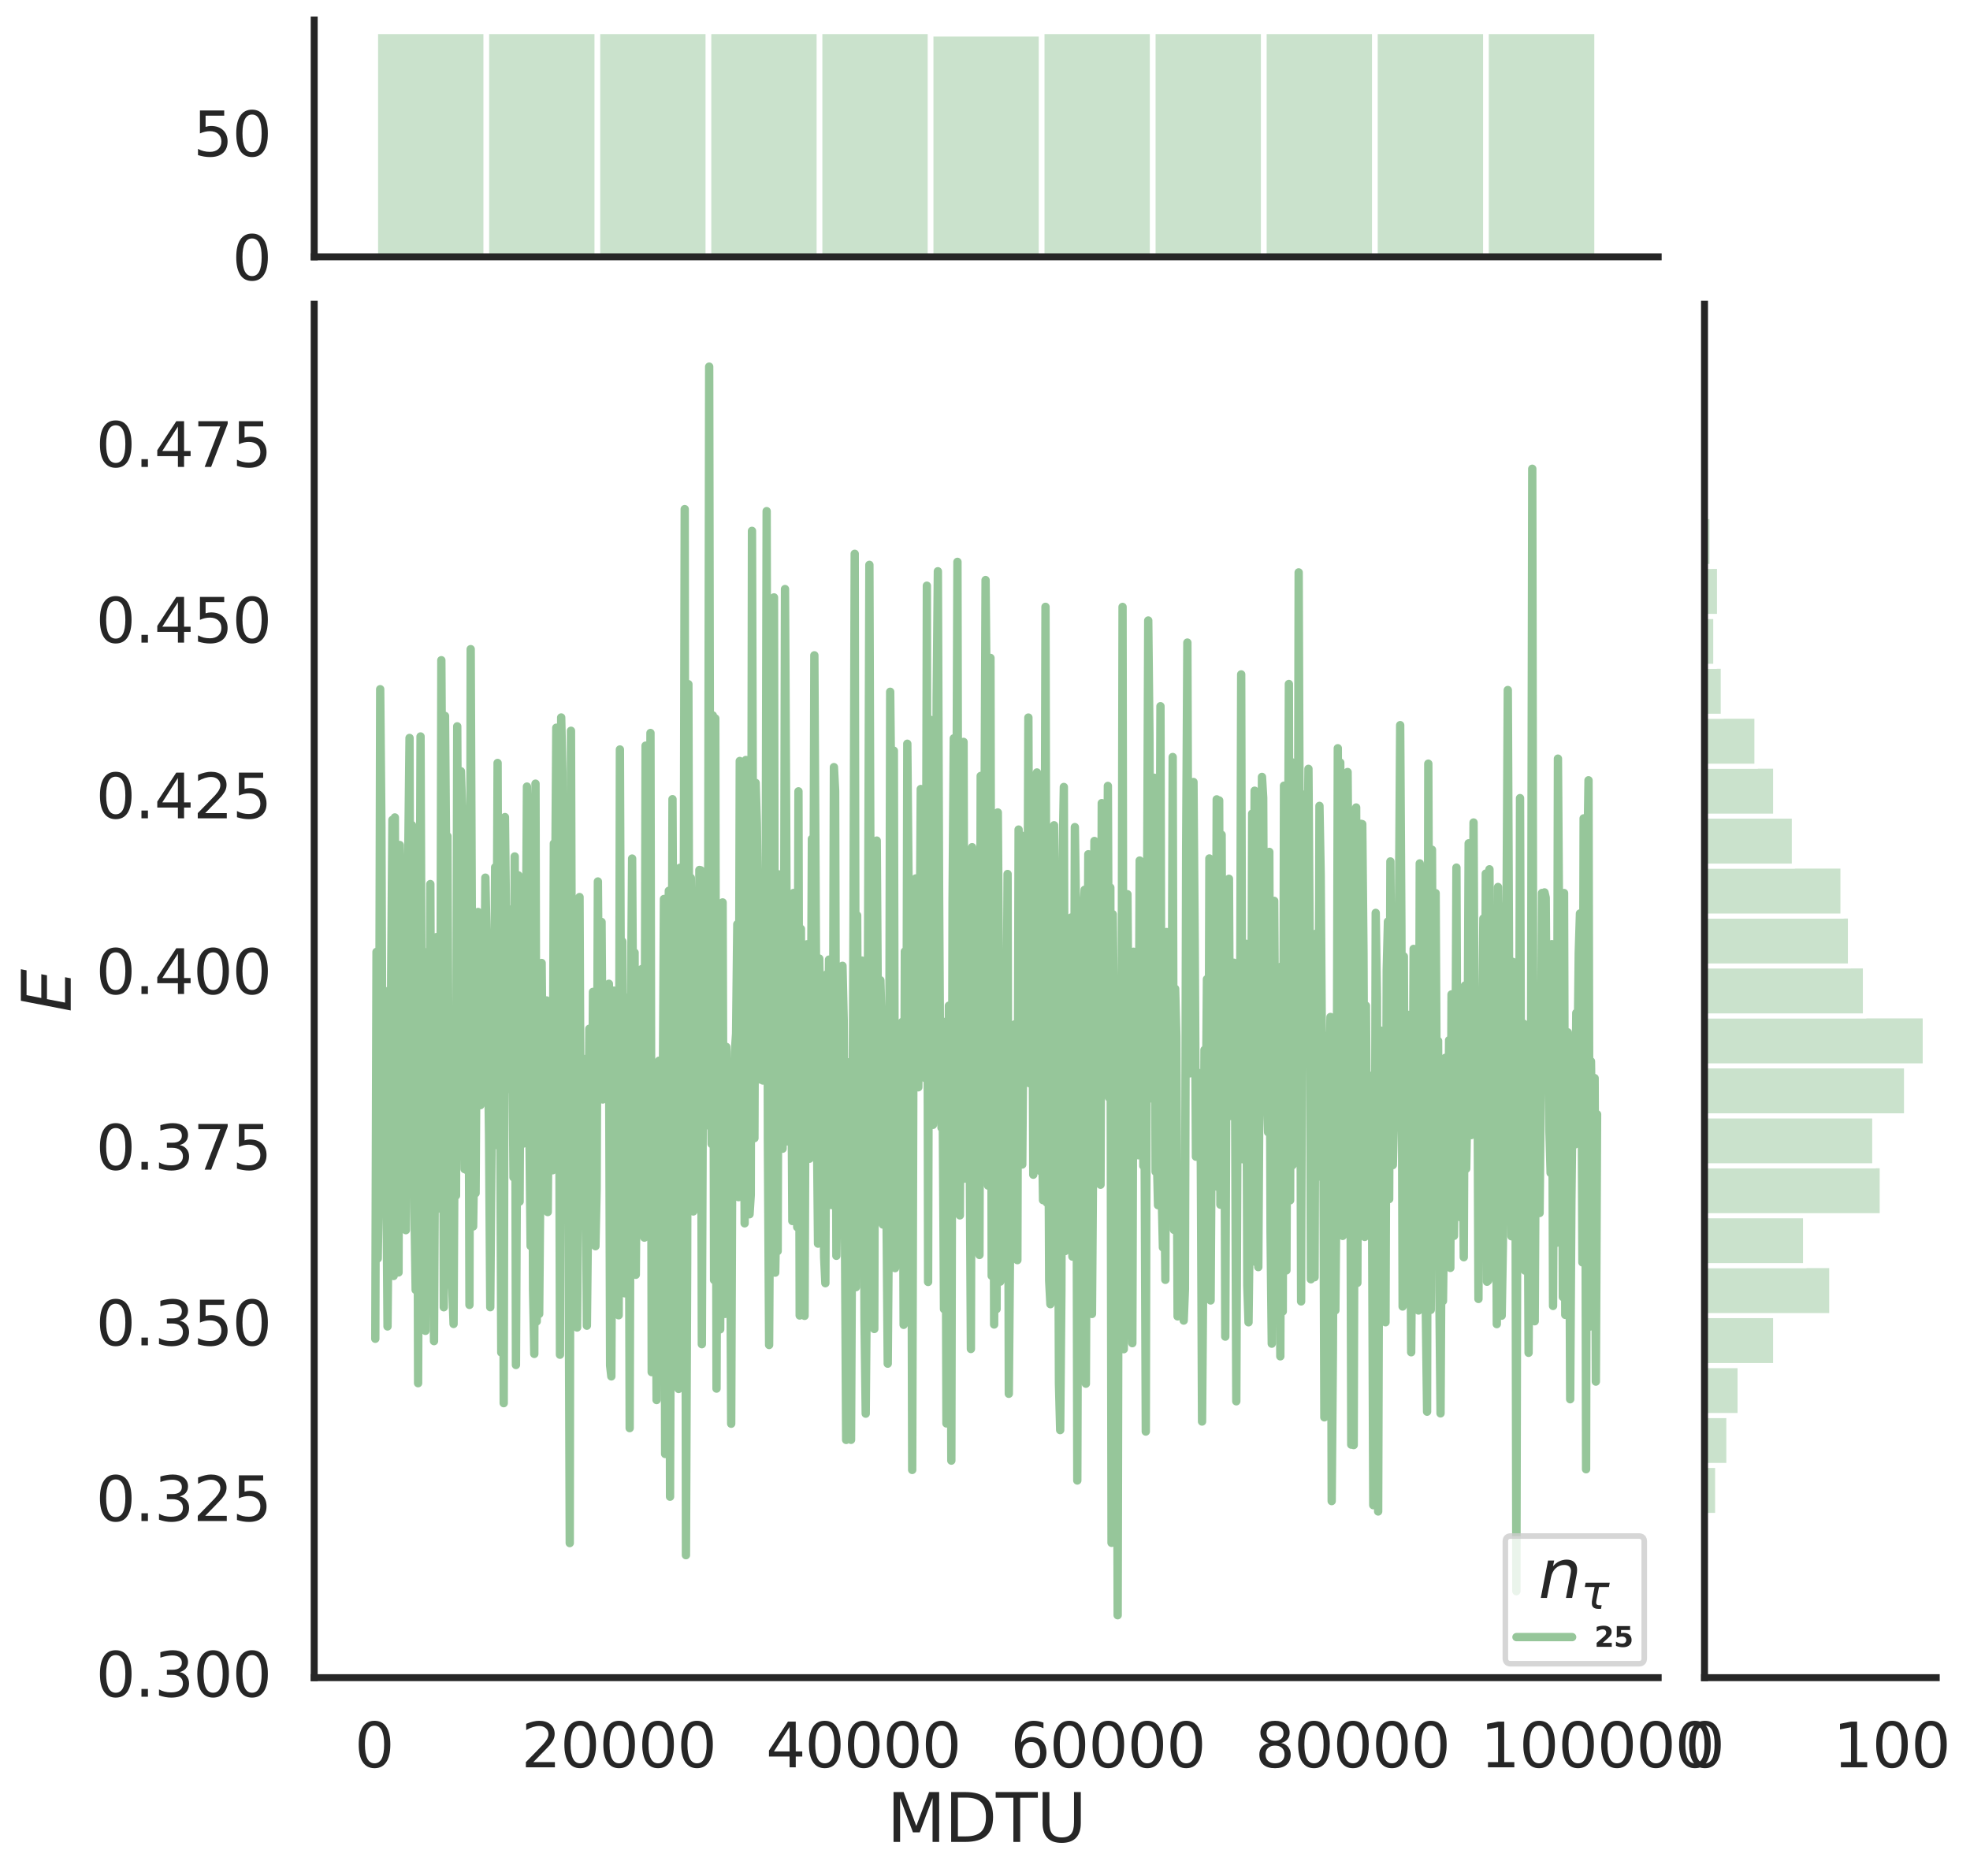 <?xml version="1.0" encoding="utf-8" standalone="no"?>
<!DOCTYPE svg PUBLIC "-//W3C//DTD SVG 1.1//EN"
  "http://www.w3.org/Graphics/SVG/1.1/DTD/svg11.dtd">
<svg height="674.159pt" version="1.1" viewBox="0 0 707.914 674.159" width="707.914pt" xmlns="http://www.w3.org/2000/svg" xmlns:xlink="http://www.w3.org/1999/xlink">
 <defs>
  <style type="text/css">*{stroke-linecap:butt;stroke-linejoin:round;}</style>
 </defs>
 <g id="figure_1">
  <g id="patch_1">
   <path d="M 0 674.159 
L 707.914 674.159 
L 707.914 0 
L 0 0 
z
" style="fill:#ffffff;"/>
  </g>
  <g id="axes_1">
   <g id="patch_2">
    <path d="M 112.909 602.94 
L 595.859 602.94 
L 595.859 109.327 
L 112.909 109.327 
z
" style="fill:none;"/>
   </g>
   <g id="matplotlib.axis_1">
    <g id="xtick_1">
     <g id="text_1">
      <!-- 0 -->
      <g style="fill:#262626;" transform="translate(127.423 635.157)scale(0.22 -0.22)">
       <defs>
        <path d="M 2034 4250 
Q 1547 4250 1301 3770 
Q 1056 3291 1056 2328 
Q 1056 1369 1301 889 
Q 1547 409 2034 409 
Q 2525 409 2770 889 
Q 3016 1369 3016 2328 
Q 3016 3291 2770 3770 
Q 2525 4250 2034 4250 
z
M 2034 4750 
Q 2819 4750 3233 4129 
Q 3647 3509 3647 2328 
Q 3647 1150 3233 529 
Q 2819 -91 2034 -91 
Q 1250 -91 836 529 
Q 422 1150 422 2328 
Q 422 3509 836 4129 
Q 1250 4750 2034 4750 
z
" id="DejaVuSans-30" transform="scale(0.016)"/>
       </defs>
       <use xlink:href="#DejaVuSans-30"/>
      </g>
     </g>
    </g>
    <g id="xtick_2">
     <g id="text_2">
      <!-- 20000 -->
      <g style="fill:#262626;" transform="translate(187.325 635.157)scale(0.22 -0.22)">
       <defs>
        <path d="M 1228 531 
L 3431 531 
L 3431 0 
L 469 0 
L 469 531 
Q 828 903 1448 1529 
Q 2069 2156 2228 2338 
Q 2531 2678 2651 2914 
Q 2772 3150 2772 3378 
Q 2772 3750 2511 3984 
Q 2250 4219 1831 4219 
Q 1534 4219 1204 4116 
Q 875 4013 500 3803 
L 500 4441 
Q 881 4594 1212 4672 
Q 1544 4750 1819 4750 
Q 2544 4750 2975 4387 
Q 3406 4025 3406 3419 
Q 3406 3131 3298 2873 
Q 3191 2616 2906 2266 
Q 2828 2175 2409 1742 
Q 1991 1309 1228 531 
z
" id="DejaVuSans-32" transform="scale(0.016)"/>
       </defs>
       <use xlink:href="#DejaVuSans-32"/>
       <use x="63.623" xlink:href="#DejaVuSans-30"/>
       <use x="127.246" xlink:href="#DejaVuSans-30"/>
       <use x="190.869" xlink:href="#DejaVuSans-30"/>
       <use x="254.492" xlink:href="#DejaVuSans-30"/>
      </g>
     </g>
    </g>
    <g id="xtick_3">
     <g id="text_3">
      <!-- 40000 -->
      <g style="fill:#262626;" transform="translate(275.222 635.157)scale(0.22 -0.22)">
       <defs>
        <path d="M 2419 4116 
L 825 1625 
L 2419 1625 
L 2419 4116 
z
M 2253 4666 
L 3047 4666 
L 3047 1625 
L 3713 1625 
L 3713 1100 
L 3047 1100 
L 3047 0 
L 2419 0 
L 2419 1100 
L 313 1100 
L 313 1709 
L 2253 4666 
z
" id="DejaVuSans-34" transform="scale(0.016)"/>
       </defs>
       <use xlink:href="#DejaVuSans-34"/>
       <use x="63.623" xlink:href="#DejaVuSans-30"/>
       <use x="127.246" xlink:href="#DejaVuSans-30"/>
       <use x="190.869" xlink:href="#DejaVuSans-30"/>
       <use x="254.492" xlink:href="#DejaVuSans-30"/>
      </g>
     </g>
    </g>
    <g id="xtick_4">
     <g id="text_4">
      <!-- 60000 -->
      <g style="fill:#262626;" transform="translate(363.119 635.157)scale(0.22 -0.22)">
       <defs>
        <path d="M 2113 2584 
Q 1688 2584 1439 2293 
Q 1191 2003 1191 1497 
Q 1191 994 1439 701 
Q 1688 409 2113 409 
Q 2538 409 2786 701 
Q 3034 994 3034 1497 
Q 3034 2003 2786 2293 
Q 2538 2584 2113 2584 
z
M 3366 4563 
L 3366 3988 
Q 3128 4100 2886 4159 
Q 2644 4219 2406 4219 
Q 1781 4219 1451 3797 
Q 1122 3375 1075 2522 
Q 1259 2794 1537 2939 
Q 1816 3084 2150 3084 
Q 2853 3084 3261 2657 
Q 3669 2231 3669 1497 
Q 3669 778 3244 343 
Q 2819 -91 2113 -91 
Q 1303 -91 875 529 
Q 447 1150 447 2328 
Q 447 3434 972 4092 
Q 1497 4750 2381 4750 
Q 2619 4750 2861 4703 
Q 3103 4656 3366 4563 
z
" id="DejaVuSans-36" transform="scale(0.016)"/>
       </defs>
       <use xlink:href="#DejaVuSans-36"/>
       <use x="63.623" xlink:href="#DejaVuSans-30"/>
       <use x="127.246" xlink:href="#DejaVuSans-30"/>
       <use x="190.869" xlink:href="#DejaVuSans-30"/>
       <use x="254.492" xlink:href="#DejaVuSans-30"/>
      </g>
     </g>
    </g>
    <g id="xtick_5">
     <g id="text_5">
      <!-- 80000 -->
      <g style="fill:#262626;" transform="translate(451.016 635.157)scale(0.22 -0.22)">
       <defs>
        <path d="M 2034 2216 
Q 1584 2216 1326 1975 
Q 1069 1734 1069 1313 
Q 1069 891 1326 650 
Q 1584 409 2034 409 
Q 2484 409 2743 651 
Q 3003 894 3003 1313 
Q 3003 1734 2745 1975 
Q 2488 2216 2034 2216 
z
M 1403 2484 
Q 997 2584 770 2862 
Q 544 3141 544 3541 
Q 544 4100 942 4425 
Q 1341 4750 2034 4750 
Q 2731 4750 3128 4425 
Q 3525 4100 3525 3541 
Q 3525 3141 3298 2862 
Q 3072 2584 2669 2484 
Q 3125 2378 3379 2068 
Q 3634 1759 3634 1313 
Q 3634 634 3220 271 
Q 2806 -91 2034 -91 
Q 1263 -91 848 271 
Q 434 634 434 1313 
Q 434 1759 690 2068 
Q 947 2378 1403 2484 
z
M 1172 3481 
Q 1172 3119 1398 2916 
Q 1625 2713 2034 2713 
Q 2441 2713 2670 2916 
Q 2900 3119 2900 3481 
Q 2900 3844 2670 4047 
Q 2441 4250 2034 4250 
Q 1625 4250 1398 4047 
Q 1172 3844 1172 3481 
z
" id="DejaVuSans-38" transform="scale(0.016)"/>
       </defs>
       <use xlink:href="#DejaVuSans-38"/>
       <use x="63.623" xlink:href="#DejaVuSans-30"/>
       <use x="127.246" xlink:href="#DejaVuSans-30"/>
       <use x="190.869" xlink:href="#DejaVuSans-30"/>
       <use x="254.492" xlink:href="#DejaVuSans-30"/>
      </g>
     </g>
    </g>
    <g id="xtick_6">
     <g id="text_6">
      <!-- 100000 -->
      <g style="fill:#262626;" transform="translate(531.914 635.157)scale(0.22 -0.22)">
       <defs>
        <path d="M 794 531 
L 1825 531 
L 1825 4091 
L 703 3866 
L 703 4441 
L 1819 4666 
L 2450 4666 
L 2450 531 
L 3481 531 
L 3481 0 
L 794 0 
L 794 531 
z
" id="DejaVuSans-31" transform="scale(0.016)"/>
       </defs>
       <use xlink:href="#DejaVuSans-31"/>
       <use x="63.623" xlink:href="#DejaVuSans-30"/>
       <use x="127.246" xlink:href="#DejaVuSans-30"/>
       <use x="190.869" xlink:href="#DejaVuSans-30"/>
       <use x="254.492" xlink:href="#DejaVuSans-30"/>
       <use x="318.115" xlink:href="#DejaVuSans-30"/>
      </g>
     </g>
    </g>
    <g id="text_7">
     <!-- MDTU -->
     <g style="fill:#262626;" transform="translate(318.678 661.968)scale(0.24 -0.24)">
      <defs>
       <path d="M 628 4666 
L 1569 4666 
L 2759 1491 
L 3956 4666 
L 4897 4666 
L 4897 0 
L 4281 0 
L 4281 4097 
L 3078 897 
L 2444 897 
L 1241 4097 
L 1241 0 
L 628 0 
L 628 4666 
z
" id="DejaVuSans-4d" transform="scale(0.016)"/>
       <path d="M 1259 4147 
L 1259 519 
L 2022 519 
Q 2988 519 3436 956 
Q 3884 1394 3884 2338 
Q 3884 3275 3436 3711 
Q 2988 4147 2022 4147 
L 1259 4147 
z
M 628 4666 
L 1925 4666 
Q 3281 4666 3915 4102 
Q 4550 3538 4550 2338 
Q 4550 1131 3912 565 
Q 3275 0 1925 0 
L 628 0 
L 628 4666 
z
" id="DejaVuSans-44" transform="scale(0.016)"/>
       <path d="M -19 4666 
L 3928 4666 
L 3928 4134 
L 2272 4134 
L 2272 0 
L 1638 0 
L 1638 4134 
L -19 4134 
L -19 4666 
z
" id="DejaVuSans-54" transform="scale(0.016)"/>
       <path d="M 556 4666 
L 1191 4666 
L 1191 1831 
Q 1191 1081 1462 751 
Q 1734 422 2344 422 
Q 2950 422 3222 751 
Q 3494 1081 3494 1831 
L 3494 4666 
L 4128 4666 
L 4128 1753 
Q 4128 841 3676 375 
Q 3225 -91 2344 -91 
Q 1459 -91 1007 375 
Q 556 841 556 1753 
L 556 4666 
z
" id="DejaVuSans-55" transform="scale(0.016)"/>
      </defs>
      <use xlink:href="#DejaVuSans-4d"/>
      <use x="86.279" xlink:href="#DejaVuSans-44"/>
      <use x="163.281" xlink:href="#DejaVuSans-54"/>
      <use x="224.365" xlink:href="#DejaVuSans-55"/>
     </g>
    </g>
   </g>
   <g id="matplotlib.axis_2">
    <g id="ytick_1">
     <g id="text_8">
      <!-- 0.300 -->
      <g style="fill:#262626;" transform="translate(34.428 609.789)scale(0.22 -0.22)">
       <defs>
        <path d="M 684 794 
L 1344 794 
L 1344 0 
L 684 0 
L 684 794 
z
" id="DejaVuSans-2e" transform="scale(0.016)"/>
        <path d="M 2597 2516 
Q 3050 2419 3304 2112 
Q 3559 1806 3559 1356 
Q 3559 666 3084 287 
Q 2609 -91 1734 -91 
Q 1441 -91 1130 -33 
Q 819 25 488 141 
L 488 750 
Q 750 597 1062 519 
Q 1375 441 1716 441 
Q 2309 441 2620 675 
Q 2931 909 2931 1356 
Q 2931 1769 2642 2001 
Q 2353 2234 1838 2234 
L 1294 2234 
L 1294 2753 
L 1863 2753 
Q 2328 2753 2575 2939 
Q 2822 3125 2822 3475 
Q 2822 3834 2567 4026 
Q 2313 4219 1838 4219 
Q 1578 4219 1281 4162 
Q 984 4106 628 3988 
L 628 4550 
Q 988 4650 1302 4700 
Q 1616 4750 1894 4750 
Q 2613 4750 3031 4423 
Q 3450 4097 3450 3541 
Q 3450 3153 3228 2886 
Q 3006 2619 2597 2516 
z
" id="DejaVuSans-33" transform="scale(0.016)"/>
       </defs>
       <use xlink:href="#DejaVuSans-30"/>
       <use x="63.623" xlink:href="#DejaVuSans-2e"/>
       <use x="95.41" xlink:href="#DejaVuSans-33"/>
       <use x="159.033" xlink:href="#DejaVuSans-30"/>
       <use x="222.656" xlink:href="#DejaVuSans-30"/>
      </g>
     </g>
    </g>
    <g id="ytick_2">
     <g id="text_9">
      <!-- 0.325 -->
      <g style="fill:#262626;" transform="translate(34.428 546.649)scale(0.22 -0.22)">
       <defs>
        <path d="M 691 4666 
L 3169 4666 
L 3169 4134 
L 1269 4134 
L 1269 2991 
Q 1406 3038 1543 3061 
Q 1681 3084 1819 3084 
Q 2600 3084 3056 2656 
Q 3513 2228 3513 1497 
Q 3513 744 3044 326 
Q 2575 -91 1722 -91 
Q 1428 -91 1123 -41 
Q 819 9 494 109 
L 494 744 
Q 775 591 1075 516 
Q 1375 441 1709 441 
Q 2250 441 2565 725 
Q 2881 1009 2881 1497 
Q 2881 1984 2565 2268 
Q 2250 2553 1709 2553 
Q 1456 2553 1204 2497 
Q 953 2441 691 2322 
L 691 4666 
z
" id="DejaVuSans-35" transform="scale(0.016)"/>
       </defs>
       <use xlink:href="#DejaVuSans-30"/>
       <use x="63.623" xlink:href="#DejaVuSans-2e"/>
       <use x="95.41" xlink:href="#DejaVuSans-33"/>
       <use x="159.033" xlink:href="#DejaVuSans-32"/>
       <use x="222.656" xlink:href="#DejaVuSans-35"/>
      </g>
     </g>
    </g>
    <g id="ytick_3">
     <g id="text_10">
      <!-- 0.350 -->
      <g style="fill:#262626;" transform="translate(34.428 483.509)scale(0.22 -0.22)">
       <use xlink:href="#DejaVuSans-30"/>
       <use x="63.623" xlink:href="#DejaVuSans-2e"/>
       <use x="95.41" xlink:href="#DejaVuSans-33"/>
       <use x="159.033" xlink:href="#DejaVuSans-35"/>
       <use x="222.656" xlink:href="#DejaVuSans-30"/>
      </g>
     </g>
    </g>
    <g id="ytick_4">
     <g id="text_11">
      <!-- 0.375 -->
      <g style="fill:#262626;" transform="translate(34.428 420.369)scale(0.22 -0.22)">
       <defs>
        <path d="M 525 4666 
L 3525 4666 
L 3525 4397 
L 1831 0 
L 1172 0 
L 2766 4134 
L 525 4134 
L 525 4666 
z
" id="DejaVuSans-37" transform="scale(0.016)"/>
       </defs>
       <use xlink:href="#DejaVuSans-30"/>
       <use x="63.623" xlink:href="#DejaVuSans-2e"/>
       <use x="95.41" xlink:href="#DejaVuSans-33"/>
       <use x="159.033" xlink:href="#DejaVuSans-37"/>
       <use x="222.656" xlink:href="#DejaVuSans-35"/>
      </g>
     </g>
    </g>
    <g id="ytick_5">
     <g id="text_12">
      <!-- 0.400 -->
      <g style="fill:#262626;" transform="translate(34.428 357.23)scale(0.22 -0.22)">
       <use xlink:href="#DejaVuSans-30"/>
       <use x="63.623" xlink:href="#DejaVuSans-2e"/>
       <use x="95.41" xlink:href="#DejaVuSans-34"/>
       <use x="159.033" xlink:href="#DejaVuSans-30"/>
       <use x="222.656" xlink:href="#DejaVuSans-30"/>
      </g>
     </g>
    </g>
    <g id="ytick_6">
     <g id="text_13">
      <!-- 0.425 -->
      <g style="fill:#262626;" transform="translate(34.428 294.09)scale(0.22 -0.22)">
       <use xlink:href="#DejaVuSans-30"/>
       <use x="63.623" xlink:href="#DejaVuSans-2e"/>
       <use x="95.41" xlink:href="#DejaVuSans-34"/>
       <use x="159.033" xlink:href="#DejaVuSans-32"/>
       <use x="222.656" xlink:href="#DejaVuSans-35"/>
      </g>
     </g>
    </g>
    <g id="ytick_7">
     <g id="text_14">
      <!-- 0.450 -->
      <g style="fill:#262626;" transform="translate(34.428 230.95)scale(0.22 -0.22)">
       <use xlink:href="#DejaVuSans-30"/>
       <use x="63.623" xlink:href="#DejaVuSans-2e"/>
       <use x="95.41" xlink:href="#DejaVuSans-34"/>
       <use x="159.033" xlink:href="#DejaVuSans-35"/>
       <use x="222.656" xlink:href="#DejaVuSans-30"/>
      </g>
     </g>
    </g>
    <g id="ytick_8">
     <g id="text_15">
      <!-- 0.475 -->
      <g style="fill:#262626;" transform="translate(34.428 167.81)scale(0.22 -0.22)">
       <use xlink:href="#DejaVuSans-30"/>
       <use x="63.623" xlink:href="#DejaVuSans-2e"/>
       <use x="95.41" xlink:href="#DejaVuSans-34"/>
       <use x="159.033" xlink:href="#DejaVuSans-37"/>
       <use x="222.656" xlink:href="#DejaVuSans-35"/>
      </g>
     </g>
    </g>
    <g id="text_16">
     <!-- $E$ -->
     <g style="fill:#262626;" transform="translate(25.436 363.813)rotate(-90)scale(0.24 -0.24)">
      <defs>
       <path d="M 1081 4666 
L 4031 4666 
L 3928 4134 
L 1606 4134 
L 1338 2753 
L 3566 2753 
L 3463 2222 
L 1234 2222 
L 909 531 
L 3284 531 
L 3181 0 
L 172 0 
L 1081 4666 
z
" id="DejaVuSans-Oblique-45" transform="scale(0.016)"/>
      </defs>
      <use transform="translate(0 0.094)" xlink:href="#DejaVuSans-Oblique-45"/>
     </g>
    </g>
   </g>
   <g id="line2d_1">
    <path clip-path="url(#pdb93ae9088)" d="M 134.862 481.14 
L 135.301 342.1 
L 135.741 452.306 
L 136.18 422.872 
L 136.62 247.692 
L 137.059 296.88 
L 137.499 414.253 
L 137.938 355.893 
L 138.377 359.589 
L 139.256 476.708 
L 139.696 429.431 
L 140.135 455.946 
L 140.575 349.589 
L 141.014 294.646 
L 141.454 458.572 
L 141.893 293.778 
L 142.333 439.248 
L 142.772 419.915 
L 143.212 457.314 
L 143.651 303.691 
L 144.091 376.586 
L 144.53 347.767 
L 144.97 379.313 
L 145.409 342.537 
L 145.849 442.108 
L 146.288 324.474 
L 146.728 304.63 
L 147.167 265.21 
L 147.607 420.048 
L 148.046 296.535 
L 148.486 380.957 
L 148.925 434.373 
L 149.365 463.596 
L 149.804 308.066 
L 150.244 497.109 
L 151.123 264.677 
L 151.562 376.596 
L 152.002 412.236 
L 152.441 363.28 
L 152.88 478.292 
L 153.32 342.198 
L 153.759 458.879 
L 154.199 421.202 
L 154.638 317.718 
L 155.078 433.198 
L 155.517 408.757 
L 155.957 481.993 
L 156.396 394.714 
L 156.836 336.782 
L 157.275 401.484 
L 157.715 434.318 
L 158.154 420.219 
L 158.594 237.278 
L 159.033 308.968 
L 159.473 469.817 
L 159.912 257.294 
L 160.352 312.12 
L 160.791 300.498 
L 161.231 405.272 
L 161.67 387.777 
L 162.11 457.776 
L 162.549 463.688 
L 162.989 475.821 
L 163.428 391.723 
L 163.868 429.7 
L 164.307 261.034 
L 164.747 350.464 
L 165.186 350.103 
L 165.626 277.172 
L 166.065 290.525 
L 166.505 384.295 
L 166.944 420.178 
L 167.383 401.263 
L 167.823 420.612 
L 168.262 331.705 
L 168.702 468.971 
L 169.141 233.299 
L 170.02 440.783 
L 170.46 410.987 
L 170.899 428.831 
L 171.339 360.928 
L 171.778 327.758 
L 172.218 380.27 
L 172.657 397.177 
L 173.536 351.699 
L 173.976 374.392 
L 174.415 315.419 
L 174.855 338.109 
L 175.734 408.038 
L 176.173 469.796 
L 176.613 414.772 
L 177.052 338.357 
L 177.492 375.822 
L 177.931 311.669 
L 178.371 368.093 
L 178.81 274.198 
L 179.25 411.917 
L 179.689 387.922 
L 180.129 486.083 
L 180.568 326.589 
L 181.007 504.286 
L 181.447 293.651 
L 181.886 334.57 
L 182.326 326.49 
L 182.765 391.346 
L 183.205 389.802 
L 183.644 357.73 
L 184.084 370.144 
L 184.523 423.128 
L 184.963 307.801 
L 185.402 490.563 
L 186.281 314.595 
L 186.721 431.851 
L 187.16 335.054 
L 187.6 409.693 
L 188.039 411.002 
L 188.479 318.792 
L 188.918 354.034 
L 189.358 282.686 
L 189.797 300.593 
L 190.237 407.32 
L 190.676 447.8 
L 191.116 355.516 
L 191.555 463.617 
L 191.995 486.582 
L 192.434 281.642 
L 192.874 474.912 
L 193.313 391.481 
L 193.753 472.237 
L 194.192 421.365 
L 194.632 346.088 
L 195.071 392.915 
L 195.51 393.417 
L 195.95 391.333 
L 196.389 359.537 
L 196.829 435.596 
L 197.268 382.743 
L 197.708 400.176 
L 198.147 372.395 
L 198.587 420.588 
L 199.026 303.141 
L 199.466 325.002 
L 199.905 261.538 
L 200.345 353.163 
L 200.784 323.001 
L 201.224 486.877 
L 201.663 257.853 
L 202.103 277.555 
L 202.542 358.928 
L 202.982 411.336 
L 203.421 400.475 
L 203.861 317.023 
L 204.74 554.57 
L 205.179 262.63 
L 205.619 401.465 
L 206.058 406.323 
L 206.498 441.539 
L 206.937 378.921 
L 207.377 477.099 
L 207.816 421.462 
L 208.256 322.386 
L 208.695 423.336 
L 209.134 387.167 
L 209.574 403.262 
L 210.013 380.593 
L 210.453 411.567 
L 210.892 476.444 
L 211.332 436.361 
L 211.771 369.721 
L 212.65 427.423 
L 213.09 356.463 
L 213.529 420.311 
L 213.969 447.873 
L 214.408 427.042 
L 214.848 316.795 
L 215.287 371.356 
L 215.727 337.223 
L 216.166 331.342 
L 216.606 395.148 
L 217.045 356.486 
L 217.485 377.274 
L 217.924 382.251 
L 218.364 380.044 
L 218.803 353.556 
L 219.243 490.765 
L 219.682 494.664 
L 220.122 396.365 
L 220.561 356.017 
L 221.001 468.37 
L 221.44 430.14 
L 221.88 373.31 
L 222.319 472.699 
L 222.759 269.352 
L 223.198 385.272 
L 223.637 338.372 
L 224.077 455.591 
L 224.516 464.803 
L 225.395 358.513 
L 225.835 365.718 
L 226.274 513.254 
L 226.714 363.424 
L 227.153 308.559 
L 227.593 381.27 
L 228.032 342.343 
L 228.472 458.147 
L 228.911 403.004 
L 229.351 381.727 
L 229.79 370.203 
L 230.23 377.03 
L 230.669 348.236 
L 231.109 374.077 
L 231.548 444.791 
L 231.988 267.98 
L 232.427 372.694 
L 232.867 310.879 
L 233.306 360.757 
L 233.746 263.427 
L 234.185 493.131 
L 234.625 407.699 
L 235.064 394.88 
L 235.504 416.246 
L 235.943 503.155 
L 236.383 384.889 
L 236.822 381.219 
L 237.261 391.831 
L 237.701 442.778 
L 238.14 400.941 
L 238.58 323.091 
L 239.019 522.546 
L 239.459 357.892 
L 239.898 353.486 
L 240.338 320.138 
L 240.777 537.904 
L 241.656 287.217 
L 242.096 385.269 
L 242.535 401.037 
L 242.975 317.562 
L 243.854 499.175 
L 244.293 311.887 
L 244.733 417.215 
L 245.172 424.087 
L 245.612 372.823 
L 246.051 182.969 
L 246.491 558.919 
L 246.93 453.803 
L 247.37 245.884 
L 247.809 414.677 
L 248.249 315.49 
L 248.688 346.119 
L 249.128 435.385 
L 249.567 380.646 
L 250.007 358.69 
L 250.446 400.961 
L 250.886 420.4 
L 251.325 312.657 
L 251.764 312.743 
L 252.204 483.094 
L 252.643 370.956 
L 253.083 357.035 
L 253.522 404.522 
L 253.962 397.636 
L 254.401 367.636 
L 254.841 131.764 
L 255.28 367.732 
L 255.72 411.134 
L 256.159 257.119 
L 256.599 460.035 
L 257.038 258.192 
L 257.478 499.049 
L 257.917 370.938 
L 258.357 389.78 
L 258.796 477.751 
L 259.236 345.072 
L 259.675 324.324 
L 260.115 463.957 
L 260.554 472.213 
L 260.994 376.232 
L 261.433 454.764 
L 261.873 430.986 
L 262.312 423.115 
L 262.752 511.677 
L 263.191 398.789 
L 263.631 399.001 
L 264.07 377.862 
L 264.51 371.467 
L 264.949 332.156 
L 265.388 430.248 
L 265.828 273.492 
L 266.267 397.937 
L 266.707 419.965 
L 267.146 327.872 
L 267.586 439.654 
L 268.025 273.134 
L 268.465 275.659 
L 268.904 383.931 
L 269.344 436.395 
L 269.783 429.427 
L 270.223 190.791 
L 270.662 333.04 
L 271.102 409.053 
L 271.541 281.342 
L 271.981 296.193 
L 272.86 371.636 
L 273.299 387.996 
L 273.739 354.116 
L 274.178 388.339 
L 274.618 362.842 
L 275.057 357.202 
L 275.497 183.698 
L 275.936 409.844 
L 276.376 483.375 
L 276.815 408.063 
L 277.255 431.44 
L 277.694 365.933 
L 278.134 214.699 
L 278.573 457.38 
L 279.013 433.189 
L 279.452 449.641 
L 279.891 314.247 
L 280.331 382.211 
L 280.77 355.358 
L 281.21 412.841 
L 281.649 389.162 
L 282.089 211.699 
L 282.528 298.274 
L 282.968 410.191 
L 283.407 380.548 
L 283.847 389.88 
L 284.286 364.695 
L 284.726 438.816 
L 285.165 320.919 
L 285.605 371.11 
L 286.044 348.892 
L 286.484 441.025 
L 286.923 284.398 
L 287.363 472.776 
L 287.802 333.82 
L 288.242 423.951 
L 288.681 472.388 
L 289.121 472.902 
L 289.56 356.249 
L 290 339.367 
L 290.439 342.645 
L 290.879 416.441 
L 291.318 389.965 
L 291.758 301.491 
L 292.197 369.875 
L 292.637 235.511 
L 293.515 400.989 
L 293.955 446.949 
L 294.394 344.49 
L 294.834 367.192 
L 295.273 402.28 
L 295.713 414.465 
L 296.152 451.924 
L 296.592 461.173 
L 297.031 350.206 
L 297.471 402.081 
L 297.91 344.874 
L 298.35 347.089 
L 298.789 433.09 
L 299.229 411.851 
L 299.668 275.696 
L 300.108 284.263 
L 300.547 451.334 
L 300.987 421.213 
L 301.426 442.447 
L 301.866 359.575 
L 302.305 394.339 
L 302.745 347.108 
L 303.184 366.611 
L 304.063 517.495 
L 304.503 437.285 
L 304.942 381.777 
L 305.382 394.945 
L 305.821 517.46 
L 306.7 331.024 
L 307.14 199.023 
L 307.579 462.606 
L 308.018 328.979 
L 308.458 424.044 
L 308.897 384.722 
L 309.337 448.674 
L 309.776 345.227 
L 310.216 364.755 
L 310.655 474.209 
L 311.095 508.057 
L 311.534 455.334 
L 312.413 202.997 
L 312.853 334.127 
L 313.292 422.119 
L 313.732 332.173 
L 314.171 477.627 
L 314.611 311.438 
L 315.05 302.097 
L 315.49 367.149 
L 315.929 358.089 
L 316.369 352.297 
L 316.808 368.94 
L 317.248 440.091 
L 317.687 368.818 
L 318.127 363.189 
L 318.566 435.922 
L 319.006 490.091 
L 319.445 435.099 
L 319.885 248.619 
L 320.764 335.48 
L 321.203 269.796 
L 321.642 455.76 
L 322.082 379.575 
L 322.961 436.042 
L 323.84 383.411 
L 324.279 367.205 
L 324.719 476.137 
L 325.158 341.933 
L 325.598 440.179 
L 326.037 267.293 
L 326.477 315.6 
L 326.916 438.18 
L 327.356 361.526 
L 327.795 528.276 
L 328.235 375.761 
L 328.674 372.483 
L 329.114 315.69 
L 329.993 390.761 
L 330.432 352.086 
L 330.872 283.571 
L 331.311 382.126 
L 331.751 294.769 
L 332.63 387.587 
L 333.069 210.496 
L 333.509 460.721 
L 333.948 285.009 
L 334.388 258.711 
L 334.827 315.809 
L 335.267 404.259 
L 335.706 297.559 
L 336.145 383.105 
L 336.585 250.662 
L 337.024 205.305 
L 337.464 320.926 
L 337.903 394.154 
L 338.343 405.321 
L 338.782 400.476 
L 339.222 470.479 
L 339.661 367.241 
L 340.101 511.571 
L 340.54 496.757 
L 340.98 361.446 
L 341.419 400.324 
L 341.859 524.934 
L 342.298 323.966 
L 342.738 265.35 
L 343.177 358.562 
L 343.617 313.786 
L 344.056 201.927 
L 344.496 416.196 
L 344.935 436.8 
L 345.375 336.626 
L 345.814 379.766 
L 346.254 266.633 
L 346.693 423.582 
L 347.133 364.996 
L 347.572 388.189 
L 348.012 339.806 
L 348.891 484.814 
L 349.33 304.465 
L 349.77 378.345 
L 350.209 385.903 
L 350.648 378.96 
L 351.088 316.176 
L 351.527 414.414 
L 351.967 451.021 
L 352.406 278.872 
L 352.846 336.59 
L 353.285 365.653 
L 353.725 308.406 
L 354.164 208.472 
L 354.604 258.234 
L 355.043 426.088 
L 355.483 374.983 
L 355.922 236.457 
L 356.362 458.521 
L 356.801 311.745 
L 357.241 476.012 
L 357.68 325.619 
L 358.12 470.484 
L 358.559 291.986 
L 358.999 353.384 
L 359.438 460.611 
L 359.878 343.298 
L 360.317 437.382 
L 360.757 450.145 
L 361.196 373.193 
L 361.636 386.9 
L 362.075 314.106 
L 362.515 500.916 
L 363.394 395.968 
L 363.833 429.149 
L 364.272 428.079 
L 364.712 368.109 
L 365.151 390.018 
L 365.591 452.881 
L 366.03 298.139 
L 366.47 362.764 
L 366.909 300.202 
L 367.349 418.515 
L 367.788 362.459 
L 368.228 323.372 
L 368.667 323.327 
L 369.107 368.984 
L 369.546 257.882 
L 369.986 389.328 
L 370.425 278.636 
L 370.865 303.054 
L 371.304 422.184 
L 371.744 359.986 
L 372.183 337.227 
L 372.623 277.621 
L 373.062 328.11 
L 373.502 343.944 
L 373.941 420.966 
L 374.381 402.693 
L 374.82 431.335 
L 375.26 383.48 
L 375.699 218.088 
L 376.139 432.194 
L 376.578 363.855 
L 377.018 460.321 
L 377.457 468.711 
L 377.897 396.293 
L 378.336 400.276 
L 378.775 296.595 
L 379.215 371.702 
L 379.654 392.42 
L 380.094 383.196 
L 380.533 497.169 
L 380.973 513.965 
L 381.412 463.875 
L 381.852 308.36 
L 382.291 282.828 
L 382.731 449.636 
L 383.17 389.572 
L 383.61 444.882 
L 384.049 425.483 
L 384.489 344.284 
L 384.928 329.744 
L 385.368 451.605 
L 385.807 444.886 
L 386.247 297.252 
L 386.686 328.717 
L 387.126 532.083 
L 387.565 390.552 
L 388.005 403.233 
L 388.884 372.165 
L 389.323 327.529 
L 389.763 319.775 
L 390.202 497.296 
L 391.081 307.006 
L 391.521 409.24 
L 391.96 343.928 
L 392.399 472.218 
L 392.839 411.567 
L 393.278 302.237 
L 393.718 404.237 
L 394.157 411.48 
L 394.597 372.242 
L 395.036 387.331 
L 395.476 425.782 
L 395.915 288.637 
L 396.355 351.103 
L 396.794 306.307 
L 397.234 356.791 
L 397.673 363.986 
L 398.113 282.452 
L 398.552 394.501 
L 398.992 318.978 
L 399.431 554.479 
L 399.871 328.56 
L 400.31 369.162 
L 400.75 378.365 
L 401.189 375.76 
L 401.629 580.503 
L 402.068 375.334 
L 402.508 430.083 
L 402.947 426 
L 403.387 218.122 
L 403.826 484.891 
L 404.266 448.559 
L 405.145 321.371 
L 405.584 378.268 
L 406.024 470.538 
L 406.463 458.922 
L 406.902 482.727 
L 407.342 342.047 
L 407.781 351.413 
L 408.221 400.526 
L 408.66 413.638 
L 409.1 415.203 
L 409.539 309.271 
L 409.979 397.362 
L 410.418 311.885 
L 410.858 419.013 
L 411.297 407.711 
L 411.737 514.484 
L 412.176 327.637 
L 412.616 223.006 
L 413.055 264.376 
L 413.495 373.62 
L 413.934 394.778 
L 414.374 307.229 
L 414.813 279.517 
L 415.253 421.115 
L 415.692 414.465 
L 416.132 433.143 
L 416.571 369.851 
L 417.011 253.806 
L 417.45 429.067 
L 417.89 448.327 
L 418.329 412.669 
L 418.769 459.961 
L 419.208 334.968 
L 419.648 338.169 
L 420.087 399.236 
L 420.526 355.856 
L 420.966 409.25 
L 421.405 272.063 
L 421.845 442.004 
L 422.284 355.346 
L 422.724 372.362 
L 423.163 473.092 
L 423.603 444.434 
L 424.042 451.493 
L 424.482 433.691 
L 424.921 463.435 
L 425.361 474.597 
L 425.8 463.319 
L 426.24 304.806 
L 426.679 230.94 
L 427.119 362.549 
L 427.558 385.758 
L 427.998 308.608 
L 428.437 382.686 
L 428.877 281.047 
L 429.316 338.377 
L 429.756 415.704 
L 430.195 390.079 
L 430.635 385.559 
L 431.074 397.138 
L 431.514 418.384 
L 431.953 510.884 
L 432.393 456.251 
L 432.832 377.311 
L 433.272 406.005 
L 433.711 351.892 
L 434.151 455.708 
L 434.59 308.521 
L 435.029 467.371 
L 435.469 397.801 
L 435.908 378.35 
L 436.348 353.241 
L 436.787 409.514 
L 437.227 287.282 
L 437.666 426.606 
L 438.106 287.67 
L 438.545 432.949 
L 438.985 299.996 
L 439.424 412.278 
L 439.864 344.493 
L 440.303 480.367 
L 440.743 368.852 
L 441.182 336.895 
L 441.622 315.827 
L 442.061 401.094 
L 442.501 382.409 
L 442.94 357.706 
L 443.38 345.993 
L 443.819 390.474 
L 444.259 503.612 
L 444.698 399.239 
L 445.138 365.09 
L 445.577 384.819 
L 446.017 242.366 
L 446.456 416.614 
L 446.896 340.017 
L 447.335 341.662 
L 447.775 339.191 
L 448.214 461.985 
L 448.653 475.232 
L 449.532 403.686 
L 449.972 292.388 
L 450.411 380.784 
L 450.851 284.176 
L 451.29 453.57 
L 451.73 347.804 
L 452.169 455.382 
L 452.609 384.03 
L 453.048 353.673 
L 453.488 279.218 
L 453.927 286.699 
L 454.367 389.005 
L 454.806 391.885 
L 455.246 392.162 
L 455.685 406.922 
L 456.125 306.162 
L 456.564 442.858 
L 457.004 482.909 
L 457.443 373.858 
L 457.883 323.759 
L 458.762 471.35 
L 459.201 400.506 
L 459.641 380.803 
L 460.08 487.455 
L 460.52 347.27 
L 460.959 471.322 
L 461.399 282.366 
L 461.838 454.106 
L 462.278 456.566 
L 463.156 245.817 
L 463.596 431.401 
L 464.035 273.829 
L 464.475 418.781 
L 464.914 328.28 
L 465.354 371.716 
L 465.793 288.165 
L 466.233 405.506 
L 466.672 205.712 
L 467.112 320.277 
L 467.551 467.721 
L 467.991 316.651 
L 468.43 304.718 
L 468.87 285.544 
L 469.309 340.492 
L 469.749 321.683 
L 470.188 276.314 
L 470.628 336.508 
L 471.067 459.763 
L 471.507 336.634 
L 471.946 374.558 
L 472.386 459.03 
L 472.825 335.589 
L 473.265 354.217 
L 473.704 422.869 
L 474.144 289.628 
L 474.583 314.223 
L 475.023 375.768 
L 475.462 384.526 
L 475.902 509.376 
L 476.341 372.346 
L 476.781 431.93 
L 477.22 373.442 
L 477.659 391.234 
L 478.099 365.49 
L 478.538 539.478 
L 478.978 485.378 
L 479.417 381.069 
L 479.857 470.943 
L 480.296 423.007 
L 480.736 268.908 
L 481.175 398.853 
L 481.615 274.056 
L 482.494 444.172 
L 482.933 360.226 
L 483.373 326.472 
L 483.812 391.138 
L 484.252 277.46 
L 484.691 334.837 
L 485.131 363.873 
L 485.57 519.19 
L 486.01 368.769 
L 486.449 519.35 
L 486.889 361.721 
L 487.328 290.201 
L 487.768 461.062 
L 488.207 330.343 
L 488.647 321.533 
L 489.086 296.073 
L 489.526 296.182 
L 489.965 342.474 
L 490.405 444.54 
L 490.844 361.433 
L 491.283 421.052 
L 491.723 419.119 
L 492.162 386.568 
L 492.602 419.802 
L 493.041 434.104 
L 493.481 540.948 
L 493.92 494.499 
L 494.36 328.08 
L 494.799 357.968 
L 495.239 543.204 
L 495.678 404.855 
L 496.118 370.368 
L 496.997 402.516 
L 497.436 373.672 
L 497.876 475.211 
L 498.315 348.595 
L 498.755 331.187 
L 499.194 430.945 
L 499.634 309.589 
L 500.073 382.014 
L 500.513 418.724 
L 500.952 401.361 
L 501.392 358.327 
L 501.831 330.392 
L 502.271 372.598 
L 502.71 326.956 
L 503.15 260.611 
L 503.589 333.016 
L 504.029 469.547 
L 504.468 343.71 
L 504.908 453.713 
L 505.347 434.172 
L 506.226 364.745 
L 506.665 415.023 
L 507.105 485.993 
L 507.544 430.25 
L 507.984 341.024 
L 508.423 366.987 
L 509.742 470.985 
L 510.181 310.297 
L 510.621 346.02 
L 511.06 368.735 
L 511.5 414.506 
L 511.939 375.188 
L 512.379 472.609 
L 512.818 507.348 
L 513.258 274.454 
L 513.697 392.776 
L 514.137 470.764 
L 514.576 305.379 
L 515.016 398.367 
L 515.455 432.555 
L 515.895 320.984 
L 516.334 404.834 
L 516.774 374.09 
L 517.213 463.893 
L 517.653 507.958 
L 518.092 428.196 
L 518.532 467.563 
L 518.971 433.455 
L 519.41 380.149 
L 519.85 449.202 
L 520.289 425.399 
L 520.729 373.83 
L 521.168 455.674 
L 521.608 357.376 
L 522.047 371.631 
L 522.487 444.162 
L 522.926 403.824 
L 523.366 311.809 
L 523.805 429.184 
L 524.245 381.892 
L 524.684 396.517 
L 525.124 437.643 
L 525.563 396.475 
L 526.003 451.834 
L 526.442 354.172 
L 526.882 420.042 
L 527.321 392.799 
L 527.761 303.08 
L 528.2 385.521 
L 528.64 407.954 
L 529.519 295.596 
L 529.958 390.237 
L 530.398 366.67 
L 530.837 359.567 
L 531.277 466.833 
L 531.716 359.338 
L 532.156 419.163 
L 533.035 330.107 
L 533.474 429.088 
L 533.913 313.953 
L 534.353 460.637 
L 534.792 460.223 
L 535.232 312.413 
L 535.671 409.524 
L 536.111 366.546 
L 536.55 407.929 
L 536.99 397.934 
L 537.429 381.015 
L 537.869 475.88 
L 538.308 318.777 
L 539.187 411.498 
L 539.627 472.847 
L 540.066 447.407 
L 540.506 375.047 
L 540.945 339.667 
L 541.385 323.824 
L 541.824 247.99 
L 542.264 344.07 
L 542.703 384.068 
L 543.143 444.303 
L 543.582 345.663 
L 544.022 418.985 
L 544.461 350.663 
L 544.901 571.853 
L 545.34 378.349 
L 545.78 432.643 
L 546.219 286.836 
L 546.659 417.953 
L 547.537 367.914 
L 547.977 456.632 
L 548.856 385.968 
L 549.295 486.191 
L 549.735 415.122 
L 550.174 377.072 
L 550.614 168.472 
L 551.053 429.975 
L 551.493 474.841 
L 551.932 393.458 
L 552.372 363.569 
L 552.811 432.839 
L 553.251 435.946 
L 553.69 389.973 
L 554.13 320.917 
L 554.569 337.916 
L 555.009 320.719 
L 555.448 322.625 
L 555.888 385.316 
L 556.327 352.86 
L 556.767 406.264 
L 557.206 421.55 
L 557.646 339.32 
L 558.085 469.346 
L 558.525 370.704 
L 558.964 370.308 
L 559.404 446.638 
L 559.843 272.646 
L 560.283 336.108 
L 560.722 358.981 
L 561.162 349.17 
L 561.601 466.125 
L 562.04 320.95 
L 562.48 472.558 
L 562.919 433.627 
L 563.359 370.998 
L 563.798 400.11 
L 564.238 502.872 
L 564.677 431.662 
L 565.117 391.823 
L 565.556 379.539 
L 565.996 411.299 
L 566.435 364.038 
L 566.875 381.812 
L 567.314 342.456 
L 567.754 328.293 
L 568.193 346.316 
L 568.633 453.69 
L 569.072 294.12 
L 569.512 311.789 
L 569.951 528.031 
L 570.391 311.531 
L 570.83 280.43 
L 571.27 476.775 
L 571.709 381.418 
L 572.149 410.698 
L 572.588 404.063 
L 573.028 387.463 
L 573.467 496.532 
L 573.907 400.466 
L 573.907 400.466 
" style="fill:none;stroke:#96c69a;stroke-linecap:round;stroke-width:3;"/>
   </g>
   <g id="line2d_2"/>
   <g id="patch_3">
    <path d="M 112.909 602.94 
L 112.909 109.327 
" style="fill:none;stroke:#262626;stroke-linecap:square;stroke-linejoin:miter;stroke-width:2.5;"/>
   </g>
   <g id="patch_4">
    <path d="M 112.909 602.94 
L 595.859 602.94 
" style="fill:none;stroke:#262626;stroke-linecap:square;stroke-linejoin:miter;stroke-width:2.5;"/>
   </g>
   <g id="legend_1">
    <g id="patch_5">
     <path d="M 542.943 597.94 
L 588.859 597.94 
Q 590.859 597.94 590.859 595.94 
L 590.859 554.034 
Q 590.859 552.034 588.859 552.034 
L 542.943 552.034 
Q 540.943 552.034 540.943 554.034 
L 540.943 595.94 
Q 540.943 597.94 542.943 597.94 
z
" style="fill:#ffffff;opacity:0.8;stroke:#cccccc;stroke-linejoin:miter;stroke-width:2;"/>
    </g>
    <g id="text_17">
     <!-- $n_\tau$ -->
     <g style="fill:#262626;" transform="translate(552.821 574.271)scale(0.24 -0.24)">
      <defs>
       <path d="M 3566 2113 
L 3156 0 
L 2578 0 
L 2988 2091 
Q 3016 2238 3031 2350 
Q 3047 2463 3047 2528 
Q 3047 2791 2881 2937 
Q 2716 3084 2419 3084 
Q 1956 3084 1622 2776 
Q 1288 2469 1184 1941 
L 800 0 
L 225 0 
L 903 3500 
L 1478 3500 
L 1363 2950 
Q 1603 3253 1940 3418 
Q 2278 3584 2650 3584 
Q 3113 3584 3367 3334 
Q 3622 3084 3622 2631 
Q 3622 2519 3608 2391 
Q 3594 2263 3566 2113 
z
" id="DejaVuSans-Oblique-6e" transform="scale(0.016)"/>
       <path d="M 2103 638 
Q 2188 488 2525 488 
L 2800 488 
L 2706 0 
L 2363 0 
Q 1800 0 1600 300 
Q 1403 606 1534 1269 
L 1856 2925 
L 541 2925 
L 653 3500 
L 3881 3500 
L 3769 2925 
L 2444 2925 
L 2113 1234 
Q 2025 781 2103 638 
z
" id="DejaVuSans-Oblique-3c4" transform="scale(0.016)"/>
      </defs>
      <use xlink:href="#DejaVuSans-Oblique-6e"/>
      <use transform="translate(63.379 -16.406)scale(0.7)" xlink:href="#DejaVuSans-Oblique-3c4"/>
     </g>
    </g>
    <g id="line2d_3">
     <path d="M 544.943 588.36 
L 564.943 588.36 
" style="fill:none;stroke:#96c69a;stroke-linecap:round;stroke-width:3;"/>
    </g>
    <g id="line2d_4"/>
    <g id="text_18">
     <!-- 25 -->
     <g style="fill:#262626;" transform="translate(572.943 591.86)scale(0.1 -0.1)">
      <defs>
       <path d="M 1844 884 
L 3897 884 
L 3897 0 
L 506 0 
L 506 884 
L 2209 2388 
Q 2438 2594 2547 2791 
Q 2656 2988 2656 3200 
Q 2656 3528 2436 3728 
Q 2216 3928 1850 3928 
Q 1569 3928 1234 3808 
Q 900 3688 519 3450 
L 519 4475 
Q 925 4609 1322 4679 
Q 1719 4750 2100 4750 
Q 2938 4750 3402 4381 
Q 3866 4013 3866 3353 
Q 3866 2972 3669 2642 
Q 3472 2313 2841 1759 
L 1844 884 
z
" id="DejaVuSans-Bold-32" transform="scale(0.016)"/>
       <path d="M 678 4666 
L 3669 4666 
L 3669 3781 
L 1638 3781 
L 1638 3059 
Q 1775 3097 1914 3117 
Q 2053 3138 2203 3138 
Q 3056 3138 3531 2711 
Q 4006 2284 4006 1522 
Q 4006 766 3489 337 
Q 2972 -91 2053 -91 
Q 1656 -91 1267 -14 
Q 878 63 494 219 
L 494 1166 
Q 875 947 1217 837 
Q 1559 728 1863 728 
Q 2300 728 2551 942 
Q 2803 1156 2803 1522 
Q 2803 1891 2551 2103 
Q 2300 2316 1863 2316 
Q 1603 2316 1309 2248 
Q 1016 2181 678 2041 
L 678 4666 
z
" id="DejaVuSans-Bold-35" transform="scale(0.016)"/>
      </defs>
      <use xlink:href="#DejaVuSans-Bold-32"/>
      <use x="69.58" xlink:href="#DejaVuSans-Bold-35"/>
     </g>
    </g>
   </g>
  </g>
  <g id="axes_2">
   <g id="patch_6">
    <path d="M 112.909 92.306 
L 595.859 92.306 
L 595.859 7.2 
L 112.909 7.2 
z
" style="fill:none;"/>
   </g>
   <g id="matplotlib.axis_3">
    <g id="xtick_7"/>
    <g id="xtick_8"/>
    <g id="xtick_9"/>
    <g id="xtick_10"/>
    <g id="xtick_11"/>
    <g id="xtick_12"/>
   </g>
   <g id="matplotlib.axis_4">
    <g id="ytick_9">
     <g id="text_19">
      <!-- 0 -->
      <g style="fill:#262626;" transform="translate(83.412 100.664)scale(0.22 -0.22)">
       <use xlink:href="#DejaVuSans-30"/>
      </g>
     </g>
    </g>
    <g id="ytick_10">
     <g id="text_20">
      <!-- 50 -->
      <g style="fill:#262626;" transform="translate(69.414 56.129)scale(0.22 -0.22)">
       <use xlink:href="#DejaVuSans-35"/>
       <use x="63.623" xlink:href="#DejaVuSans-30"/>
      </g>
     </g>
    </g>
   </g>
   <g id="patch_7">
    <path clip-path="url(#p09cadd84ac)" d="M 134.862 92.306 
L 174.775 92.306 
L 174.775 11.253 
L 134.862 11.253 
z
" style="fill:#96c69a;fill-opacity:0.5;stroke:#ffffff;stroke-linejoin:miter;stroke-width:2;"/>
   </g>
   <g id="patch_8">
    <path clip-path="url(#p09cadd84ac)" d="M 174.775 92.306 
L 214.688 92.306 
L 214.688 11.253 
L 174.775 11.253 
z
" style="fill:#96c69a;fill-opacity:0.5;stroke:#ffffff;stroke-linejoin:miter;stroke-width:2;"/>
   </g>
   <g id="patch_9">
    <path clip-path="url(#p09cadd84ac)" d="M 214.688 92.306 
L 254.601 92.306 
L 254.601 11.253 
L 214.688 11.253 
z
" style="fill:#96c69a;fill-opacity:0.5;stroke:#ffffff;stroke-linejoin:miter;stroke-width:2;"/>
   </g>
   <g id="patch_10">
    <path clip-path="url(#p09cadd84ac)" d="M 254.601 92.306 
L 294.514 92.306 
L 294.514 11.253 
L 254.601 11.253 
z
" style="fill:#96c69a;fill-opacity:0.5;stroke:#ffffff;stroke-linejoin:miter;stroke-width:2;"/>
   </g>
   <g id="patch_11">
    <path clip-path="url(#p09cadd84ac)" d="M 294.514 92.306 
L 334.428 92.306 
L 334.428 11.253 
L 294.514 11.253 
z
" style="fill:#96c69a;fill-opacity:0.5;stroke:#ffffff;stroke-linejoin:miter;stroke-width:2;"/>
   </g>
   <g id="patch_12">
    <path clip-path="url(#p09cadd84ac)" d="M 334.428 92.306 
L 374.341 92.306 
L 374.341 12.143 
L 334.428 12.143 
z
" style="fill:#96c69a;fill-opacity:0.5;stroke:#ffffff;stroke-linejoin:miter;stroke-width:2;"/>
   </g>
   <g id="patch_13">
    <path clip-path="url(#p09cadd84ac)" d="M 374.341 92.306 
L 414.254 92.306 
L 414.254 11.253 
L 374.341 11.253 
z
" style="fill:#96c69a;fill-opacity:0.5;stroke:#ffffff;stroke-linejoin:miter;stroke-width:2;"/>
   </g>
   <g id="patch_14">
    <path clip-path="url(#p09cadd84ac)" d="M 414.254 92.306 
L 454.167 92.306 
L 454.167 11.253 
L 414.254 11.253 
z
" style="fill:#96c69a;fill-opacity:0.5;stroke:#ffffff;stroke-linejoin:miter;stroke-width:2;"/>
   </g>
   <g id="patch_15">
    <path clip-path="url(#p09cadd84ac)" d="M 454.167 92.306 
L 494.08 92.306 
L 494.08 11.253 
L 454.167 11.253 
z
" style="fill:#96c69a;fill-opacity:0.5;stroke:#ffffff;stroke-linejoin:miter;stroke-width:2;"/>
   </g>
   <g id="patch_16">
    <path clip-path="url(#p09cadd84ac)" d="M 494.08 92.306 
L 533.993 92.306 
L 533.993 11.253 
L 494.08 11.253 
z
" style="fill:#96c69a;fill-opacity:0.5;stroke:#ffffff;stroke-linejoin:miter;stroke-width:2;"/>
   </g>
   <g id="patch_17">
    <path clip-path="url(#p09cadd84ac)" d="M 533.993 92.306 
L 573.907 92.306 
L 573.907 11.253 
L 533.993 11.253 
z
" style="fill:#96c69a;fill-opacity:0.5;stroke:#ffffff;stroke-linejoin:miter;stroke-width:2;"/>
   </g>
   <g id="patch_18">
    <path d="M 112.909 92.306 
L 112.909 7.2 
" style="fill:none;stroke:#262626;stroke-linecap:square;stroke-linejoin:miter;stroke-width:2.5;"/>
   </g>
   <g id="patch_19">
    <path d="M 112.909 92.306 
L 595.859 92.306 
" style="fill:none;stroke:#262626;stroke-linecap:square;stroke-linejoin:miter;stroke-width:2.5;"/>
   </g>
  </g>
  <g id="axes_3">
   <g id="patch_20">
    <path d="M 612.512 602.94 
L 695.779 602.94 
L 695.779 109.327 
L 612.512 109.327 
z
" style="fill:none;"/>
   </g>
   <g id="matplotlib.axis_5">
    <g id="xtick_13">
     <g id="text_21">
      <!-- 0 -->
      <g style="fill:#262626;" transform="translate(605.513 635.157)scale(0.22 -0.22)">
       <use xlink:href="#DejaVuSans-30"/>
      </g>
     </g>
    </g>
    <g id="xtick_14">
     <g id="text_22">
      <!-- 100 -->
      <g style="fill:#262626;" transform="translate(658.721 635.157)scale(0.22 -0.22)">
       <use xlink:href="#DejaVuSans-31"/>
       <use x="63.623" xlink:href="#DejaVuSans-30"/>
       <use x="127.246" xlink:href="#DejaVuSans-30"/>
      </g>
     </g>
    </g>
   </g>
   <g id="matplotlib.axis_6">
    <g id="ytick_11"/>
    <g id="ytick_12"/>
    <g id="ytick_13"/>
    <g id="ytick_14"/>
    <g id="ytick_15"/>
    <g id="ytick_16"/>
    <g id="ytick_17"/>
    <g id="ytick_18"/>
   </g>
   <g id="patch_21">
    <path clip-path="url(#pd63702a553)" d="M 612.512 580.503 
L 613.856 580.503 
L 613.856 562.553 
L 612.512 562.553 
z
" style="fill:#96c69a;fill-opacity:0.5;stroke:#ffffff;stroke-linejoin:miter;stroke-width:1.795;"/>
   </g>
   <g id="patch_22">
    <path clip-path="url(#pd63702a553)" d="M 612.512 562.553 
L 614.528 562.553 
L 614.528 544.604 
L 612.512 544.604 
z
" style="fill:#96c69a;fill-opacity:0.5;stroke:#ffffff;stroke-linejoin:miter;stroke-width:1.795;"/>
   </g>
   <g id="patch_23">
    <path clip-path="url(#pd63702a553)" d="M 612.512 544.604 
L 617.217 544.604 
L 617.217 526.654 
L 612.512 526.654 
z
" style="fill:#96c69a;fill-opacity:0.5;stroke:#ffffff;stroke-linejoin:miter;stroke-width:1.795;"/>
   </g>
   <g id="patch_24">
    <path clip-path="url(#pd63702a553)" d="M 612.512 526.654 
L 621.249 526.654 
L 621.249 508.705 
L 612.512 508.705 
z
" style="fill:#96c69a;fill-opacity:0.5;stroke:#ffffff;stroke-linejoin:miter;stroke-width:1.795;"/>
   </g>
   <g id="patch_25">
    <path clip-path="url(#pd63702a553)" d="M 612.512 508.705 
L 625.281 508.705 
L 625.281 490.755 
L 612.512 490.755 
z
" style="fill:#96c69a;fill-opacity:0.5;stroke:#ffffff;stroke-linejoin:miter;stroke-width:1.795;"/>
   </g>
   <g id="patch_26">
    <path clip-path="url(#pd63702a553)" d="M 612.512 490.755 
L 638.05 490.755 
L 638.05 472.806 
L 612.512 472.806 
z
" style="fill:#96c69a;fill-opacity:0.5;stroke:#ffffff;stroke-linejoin:miter;stroke-width:1.795;"/>
   </g>
   <g id="patch_27">
    <path clip-path="url(#pd63702a553)" d="M 612.512 472.806 
L 658.212 472.806 
L 658.212 454.856 
L 612.512 454.856 
z
" style="fill:#96c69a;fill-opacity:0.5;stroke:#ffffff;stroke-linejoin:miter;stroke-width:1.795;"/>
   </g>
   <g id="patch_28">
    <path clip-path="url(#pd63702a553)" d="M 612.512 454.856 
L 648.803 454.856 
L 648.803 436.906 
L 612.512 436.906 
z
" style="fill:#96c69a;fill-opacity:0.5;stroke:#ffffff;stroke-linejoin:miter;stroke-width:1.795;"/>
   </g>
   <g id="patch_29">
    <path clip-path="url(#pd63702a553)" d="M 612.512 436.906 
L 676.357 436.906 
L 676.357 418.957 
L 612.512 418.957 
z
" style="fill:#96c69a;fill-opacity:0.5;stroke:#ffffff;stroke-linejoin:miter;stroke-width:1.795;"/>
   </g>
   <g id="patch_30">
    <path clip-path="url(#pd63702a553)" d="M 612.512 418.957 
L 673.669 418.957 
L 673.669 401.007 
L 612.512 401.007 
z
" style="fill:#96c69a;fill-opacity:0.5;stroke:#ffffff;stroke-linejoin:miter;stroke-width:1.795;"/>
   </g>
   <g id="patch_31">
    <path clip-path="url(#pd63702a553)" d="M 612.512 401.007 
L 685.094 401.007 
L 685.094 383.058 
L 612.512 383.058 
z
" style="fill:#96c69a;fill-opacity:0.5;stroke:#ffffff;stroke-linejoin:miter;stroke-width:1.795;"/>
   </g>
   <g id="patch_32">
    <path clip-path="url(#pd63702a553)" d="M 612.512 383.058 
L 691.814 383.058 
L 691.814 365.108 
L 612.512 365.108 
z
" style="fill:#96c69a;fill-opacity:0.5;stroke:#ffffff;stroke-linejoin:miter;stroke-width:1.795;"/>
   </g>
   <g id="patch_33">
    <path clip-path="url(#pd63702a553)" d="M 612.512 365.108 
L 670.309 365.108 
L 670.309 347.159 
L 612.512 347.159 
z
" style="fill:#96c69a;fill-opacity:0.5;stroke:#ffffff;stroke-linejoin:miter;stroke-width:1.795;"/>
   </g>
   <g id="patch_34">
    <path clip-path="url(#pd63702a553)" d="M 612.512 347.159 
L 664.932 347.159 
L 664.932 329.209 
L 612.512 329.209 
z
" style="fill:#96c69a;fill-opacity:0.5;stroke:#ffffff;stroke-linejoin:miter;stroke-width:1.795;"/>
   </g>
   <g id="patch_35">
    <path clip-path="url(#pd63702a553)" d="M 612.512 329.209 
L 662.244 329.209 
L 662.244 311.26 
L 612.512 311.26 
z
" style="fill:#96c69a;fill-opacity:0.5;stroke:#ffffff;stroke-linejoin:miter;stroke-width:1.795;"/>
   </g>
   <g id="patch_36">
    <path clip-path="url(#pd63702a553)" d="M 612.512 311.26 
L 644.771 311.26 
L 644.771 293.31 
L 612.512 293.31 
z
" style="fill:#96c69a;fill-opacity:0.5;stroke:#ffffff;stroke-linejoin:miter;stroke-width:1.795;"/>
   </g>
   <g id="patch_37">
    <path clip-path="url(#pd63702a553)" d="M 612.512 293.31 
L 638.05 293.31 
L 638.05 275.36 
L 612.512 275.36 
z
" style="fill:#96c69a;fill-opacity:0.5;stroke:#ffffff;stroke-linejoin:miter;stroke-width:1.795;"/>
   </g>
   <g id="patch_38">
    <path clip-path="url(#pd63702a553)" d="M 612.512 275.36 
L 631.33 275.36 
L 631.33 257.411 
L 612.512 257.411 
z
" style="fill:#96c69a;fill-opacity:0.5;stroke:#ffffff;stroke-linejoin:miter;stroke-width:1.795;"/>
   </g>
   <g id="patch_39">
    <path clip-path="url(#pd63702a553)" d="M 612.512 257.411 
L 619.233 257.411 
L 619.233 239.461 
L 612.512 239.461 
z
" style="fill:#96c69a;fill-opacity:0.5;stroke:#ffffff;stroke-linejoin:miter;stroke-width:1.795;"/>
   </g>
   <g id="patch_40">
    <path clip-path="url(#pd63702a553)" d="M 612.512 239.461 
L 616.545 239.461 
L 616.545 221.512 
L 612.512 221.512 
z
" style="fill:#96c69a;fill-opacity:0.5;stroke:#ffffff;stroke-linejoin:miter;stroke-width:1.795;"/>
   </g>
   <g id="patch_41">
    <path clip-path="url(#pd63702a553)" d="M 612.512 221.512 
L 617.889 221.512 
L 617.889 203.562 
L 612.512 203.562 
z
" style="fill:#96c69a;fill-opacity:0.5;stroke:#ffffff;stroke-linejoin:miter;stroke-width:1.795;"/>
   </g>
   <g id="patch_42">
    <path clip-path="url(#pd63702a553)" d="M 612.512 203.562 
L 615.2 203.562 
L 615.2 185.613 
L 612.512 185.613 
z
" style="fill:#96c69a;fill-opacity:0.5;stroke:#ffffff;stroke-linejoin:miter;stroke-width:1.795;"/>
   </g>
   <g id="patch_43">
    <path clip-path="url(#pd63702a553)" d="M 612.512 185.613 
L 614.528 185.613 
L 614.528 167.663 
L 612.512 167.663 
z
" style="fill:#96c69a;fill-opacity:0.5;stroke:#ffffff;stroke-linejoin:miter;stroke-width:1.795;"/>
   </g>
   <g id="patch_44">
    <path clip-path="url(#pd63702a553)" d="M 612.512 167.663 
L 612.512 167.663 
L 612.512 149.713 
L 612.512 149.713 
z
" style="fill:#96c69a;fill-opacity:0.5;stroke:#ffffff;stroke-linejoin:miter;stroke-width:1.795;"/>
   </g>
   <g id="patch_45">
    <path clip-path="url(#pd63702a553)" d="M 612.512 149.713 
L 613.184 149.713 
L 613.184 131.764 
L 612.512 131.764 
z
" style="fill:#96c69a;fill-opacity:0.5;stroke:#ffffff;stroke-linejoin:miter;stroke-width:1.795;"/>
   </g>
   <g id="patch_46">
    <path d="M 612.512 602.94 
L 612.512 109.327 
" style="fill:none;stroke:#262626;stroke-linecap:square;stroke-linejoin:miter;stroke-width:2.5;"/>
   </g>
   <g id="patch_47">
    <path d="M 612.512 602.94 
L 695.779 602.94 
" style="fill:none;stroke:#262626;stroke-linecap:square;stroke-linejoin:miter;stroke-width:2.5;"/>
   </g>
  </g>
 </g>
 <defs>
  <clipPath id="pdb93ae9088">
   <rect height="493.613" width="482.949" x="112.909" y="109.327"/>
  </clipPath>
  <clipPath id="p09cadd84ac">
   <rect height="85.106" width="482.949" x="112.909" y="7.2"/>
  </clipPath>
  <clipPath id="pd63702a553">
   <rect height="493.613" width="83.267" x="612.512" y="109.327"/>
  </clipPath>
 </defs>
</svg>

